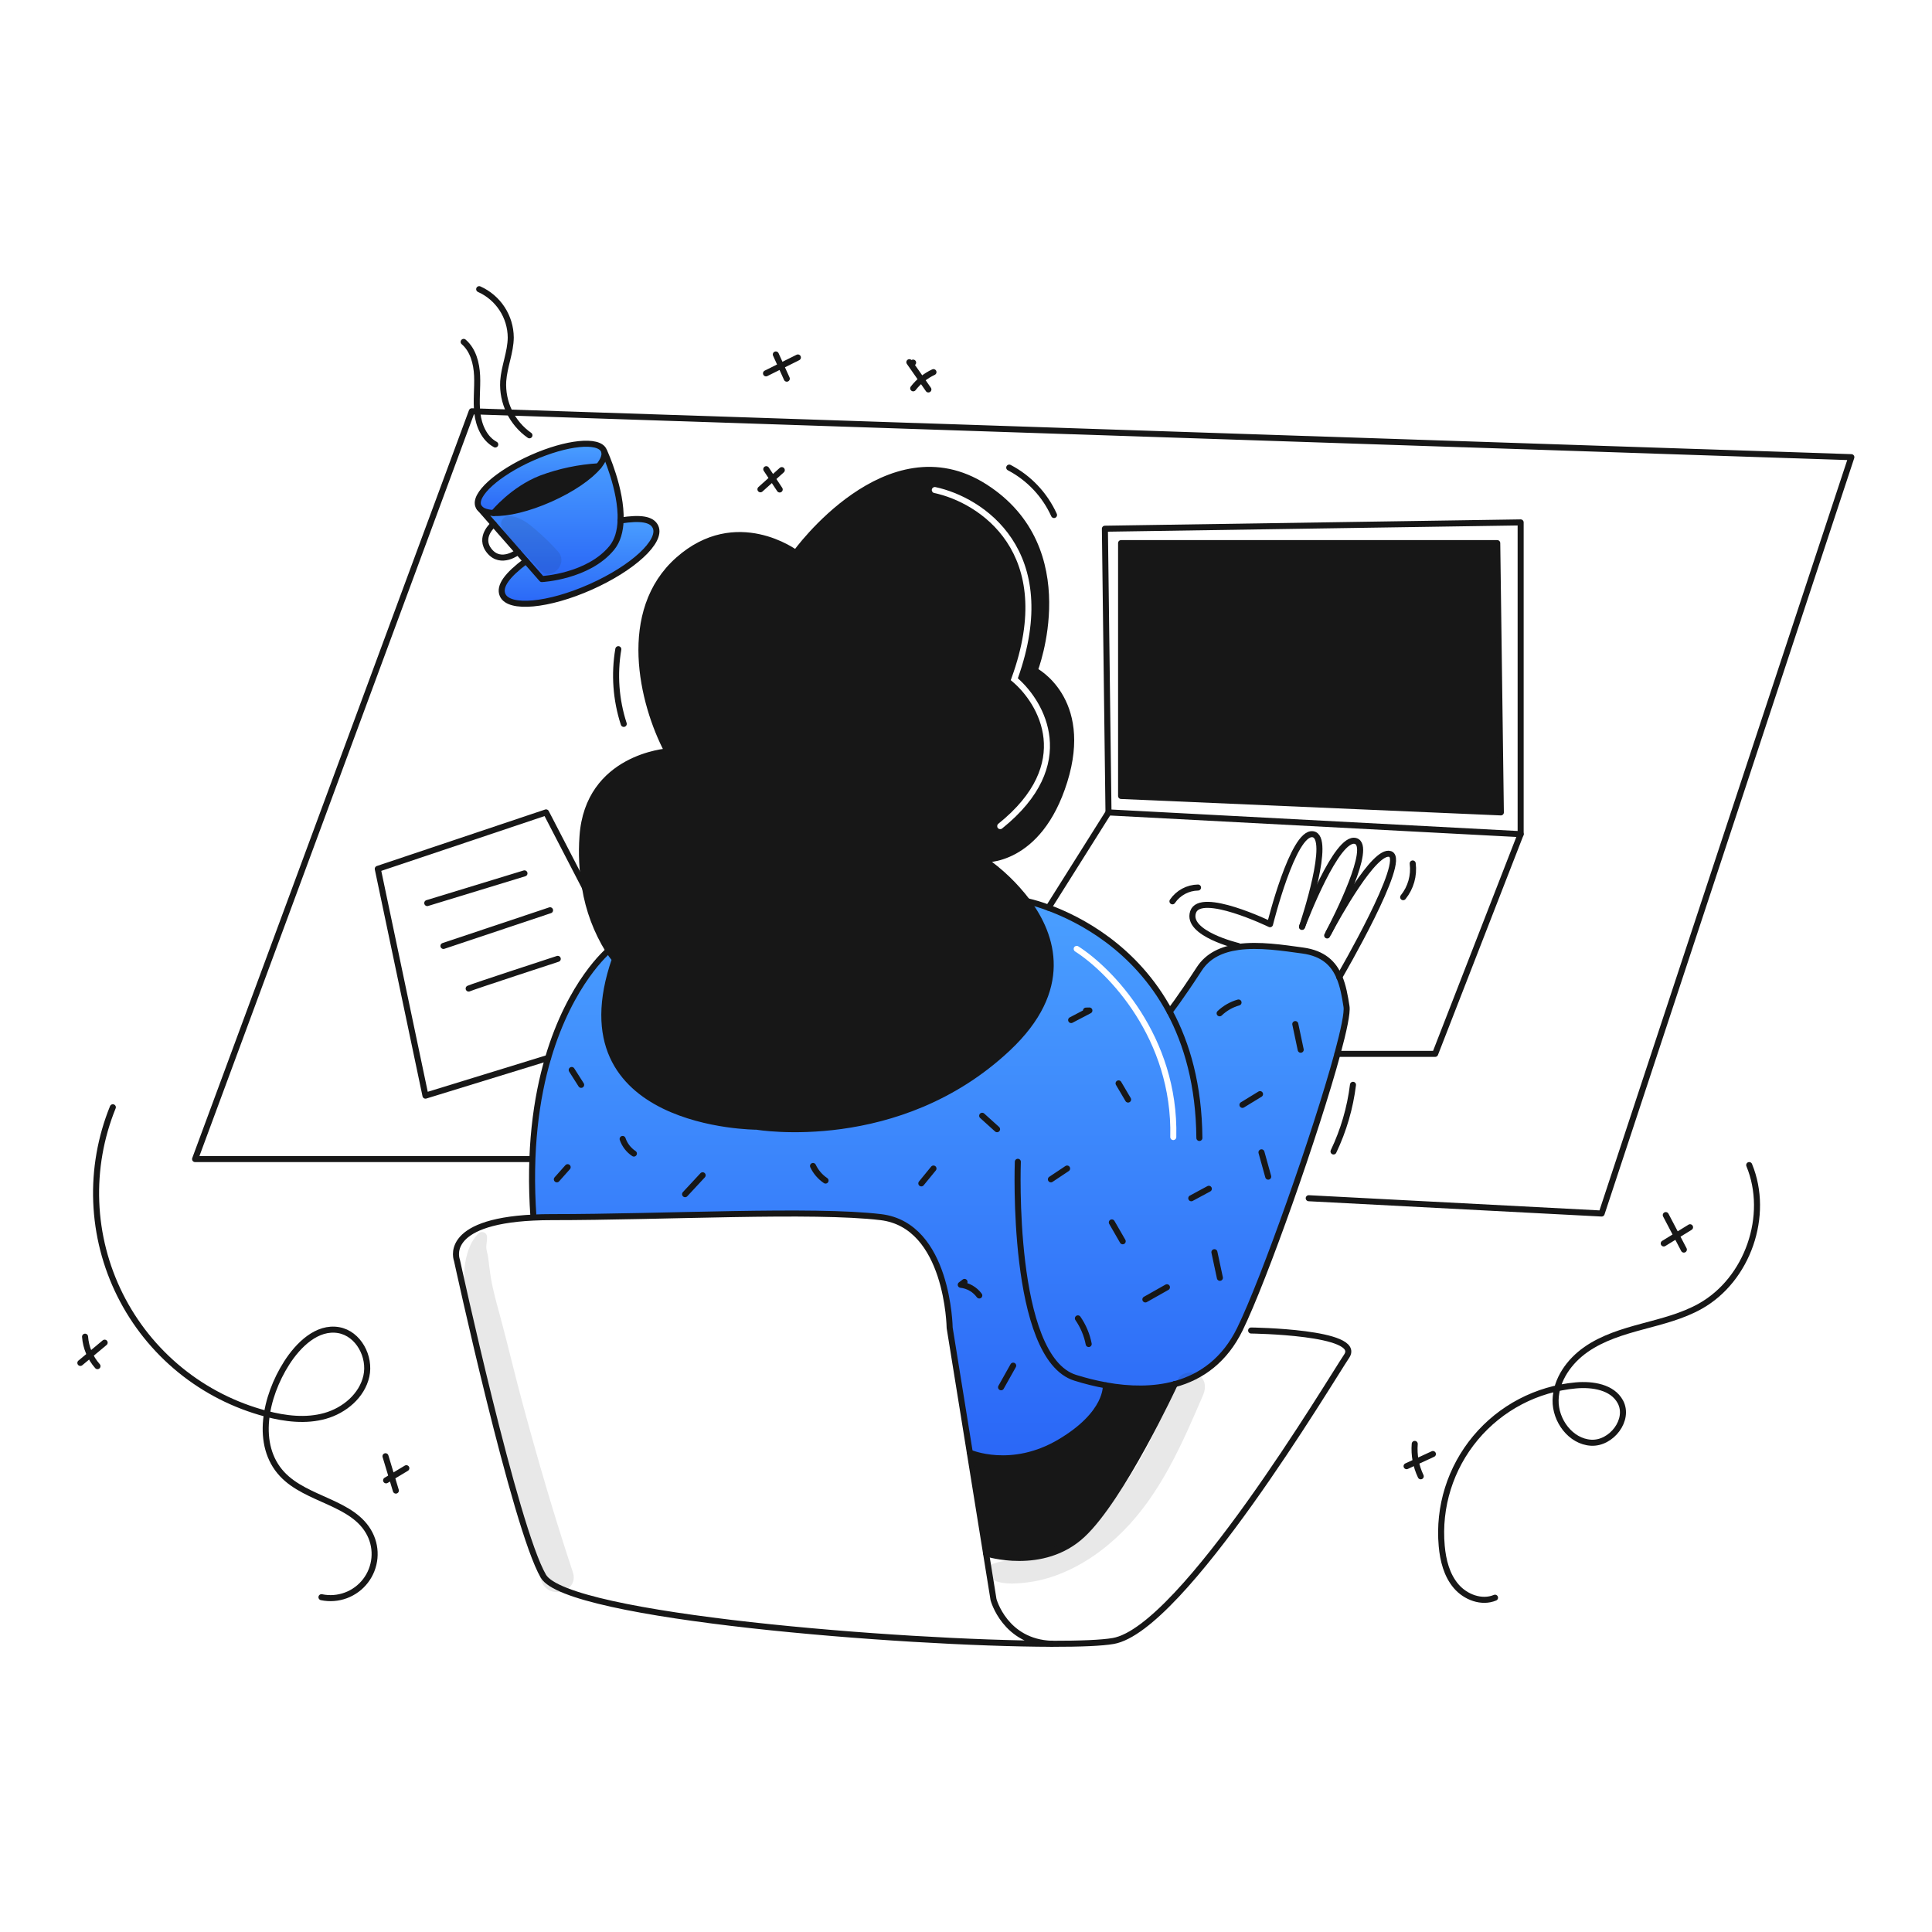 <svg width="960" height="960" viewBox="0 0 960 960" fill="none" xmlns="http://www.w3.org/2000/svg">
<g clip-path="url(#clip0_510_1393)">
<path fill-rule="evenodd" clip-rule="evenodd" d="M526.66 716.569C550.805 702.269 549.465 688.377 549.465 688.377C561.418 690.543 573.172 690.648 583.72 687.786L583.729 687.776C597.165 684.137 608.653 675.658 616.093 660.458C628.17 635.782 654.035 562.464 664.563 523.658C667.765 511.828 669.551 503.21 669.076 500.15C668.278 494.971 667.376 489.878 665.504 485.488V485.479C662.672 478.79 657.598 473.706 647.279 472.3C646.583 472.205 645.876 472.108 645.159 472.009C635.88 470.728 624.889 469.21 615.266 470.542C607.33 471.644 600.327 474.675 595.966 481.365C585.9 496.796 581.2 502.678 581.2 502.678C564.039 470.734 536.122 456.612 520.985 451.034C517.541 449.722 514.01 448.649 510.419 447.822C523.353 465.183 531.839 491.741 500.719 520.941C446.396 571.918 375.967 559.841 375.967 559.841C375.967 559.841 276.699 559.841 305.538 476.67C304.393 475.283 303.339 473.823 302.383 472.299C302.383 472.299 283.493 487.891 272.348 525.672C266.475 545.569 262.75 571.614 265.069 604.785L265.078 604.994C267.857 604.855 270.837 604.785 274.02 604.785C292.699 604.785 313.495 604.332 334.151 603.882C375.047 602.992 415.393 602.113 437.673 604.785C471.206 608.807 471.881 659.785 471.881 659.785L481.896 721.805C481.896 721.805 502.515 730.869 526.66 716.569ZM535.805 470.235C535.106 469.79 534.179 469.996 533.734 470.695C533.29 471.394 533.496 472.321 534.195 472.765C550.409 483.084 582.684 516.053 581.5 564.964C581.48 565.792 582.136 566.48 582.964 566.5C583.792 566.52 584.48 565.864 584.5 565.036C585.716 514.747 552.591 480.916 535.805 470.235Z" fill="url(#paint0_linear_510_1393)"/>
<path fill-rule="evenodd" clip-rule="evenodd" d="M528.893 388.142C541.636 347.226 514.136 333.135 514.136 333.135C514.136 333.135 537.61 272.766 489.32 241.913C441.03 211.06 395.42 274.781 395.42 274.781C395.42 274.781 365.907 252.641 337.068 278.135C308.229 303.629 318.957 349.239 331.699 373.383C331.699 373.383 292.123 376.063 289.444 415.639C288.838 424.117 289.249 432.638 290.669 441.019L290.679 441.028C292.479 452.122 296.457 462.75 302.385 472.3C303.341 473.823 304.395 475.283 305.54 476.671C276.701 559.842 375.969 559.842 375.969 559.842C375.969 559.842 446.398 571.92 500.721 520.942C531.839 491.742 523.353 465.184 510.421 447.823H510.411C504.312 439.78 496.966 432.765 488.652 427.042C488.652 427.042 516.15 429.058 528.893 388.142ZM464.811 242.033C464 241.861 463.204 242.379 463.033 243.189C462.861 244 463.379 244.796 464.189 244.967C475.317 247.323 490.608 254.747 500.263 269.292C509.866 283.76 514.064 305.534 502.591 336.986L502.231 337.972L503.034 338.648C509.663 344.226 517.242 354.447 518.533 366.917C519.811 379.266 514.955 394.175 496.061 409.33C495.415 409.848 495.312 410.792 495.83 411.439C496.348 412.085 497.292 412.188 497.939 411.67C517.445 396.025 522.922 380.184 521.517 366.608C520.177 353.657 512.603 343.093 505.761 337.039C517.052 305.404 512.897 282.9 502.762 267.633C492.575 252.286 476.516 244.51 464.811 242.033Z" fill="#171717"/>
<path d="M743.97 269.869L745.766 403.677L557.065 395.515V269.869H743.97Z" fill="#171717"/>
<path d="M583.719 687.789C583.319 688.663 557.36 744.44 537.833 762.627C518.164 780.966 489.972 771.882 489.972 771.882L481.899 721.806C481.899 721.806 502.518 730.88 526.663 716.57C550.808 702.26 549.468 688.378 549.468 688.378C561.417 690.544 573.171 690.649 583.719 687.789Z" fill="#171717"/>
<path d="M325.749 261.869C328.913 268.976 314.461 282.298 293.48 291.638C272.499 300.978 252.925 302.784 249.761 295.677C247.785 291.239 252.203 285.614 261.278 278.811L261.344 278.744L269.23 287.744C269.23 287.744 292.207 286.575 303.961 272.293C306.935 268.673 308.18 263.837 308.37 258.629C318.052 257.137 323.944 257.811 325.749 261.869Z" fill="url(#paint1_linear_510_1393)"/>
<path d="M308.37 258.628C308.18 263.836 306.935 268.672 303.961 272.292C292.207 286.574 269.231 287.743 269.231 287.743L261.344 278.743L257.391 274.243L245.291 260.437L238.591 252.788C239.903 254.07 242.231 254.764 245.291 254.897C252.091 255.197 262.509 252.769 273.417 247.913C284.325 243.057 293.105 236.948 297.429 231.693C299.586 229.071 300.641 226.657 300.289 224.728L300.413 224.709C300.413 224.709 308.949 243.273 308.37 258.628Z" fill="url(#paint2_linear_510_1393)"/>
<path d="M238.6 252.785C238.227 252.441 237.93 252.023 237.726 251.559C235.218 245.924 247.133 235.139 264.332 227.49C281.531 219.841 297.522 218.197 300.032 223.841C300.158 224.123 300.248 224.42 300.298 224.725C300.65 226.654 299.598 229.068 297.438 231.69C287.674 232.266 278.05 234.293 268.884 237.705C254.807 243.188 245.3 254.899 245.3 254.899C242.236 254.761 239.908 254.067 238.6 252.785Z" fill="url(#paint3_linear_510_1393)"/>
<path d="M268.879 237.706C278.045 234.295 287.669 232.267 297.433 231.691C293.109 236.946 284.333 243.056 273.421 247.911C262.509 252.766 252.1 255.2 245.3 254.9C245.3 254.9 254.807 243.189 268.879 237.706Z" fill="#171717"/>
<path d="M290.667 441.021C289.247 432.64 288.836 424.119 289.442 415.641C292.121 376.065 331.697 373.385 331.697 373.385C318.955 349.241 308.227 303.631 337.066 278.137C365.905 252.643 395.418 274.783 395.418 274.783C395.418 274.783 441.028 211.062 489.318 241.915C537.608 272.768 514.137 333.135 514.137 333.135C514.137 333.135 541.637 347.226 528.894 388.142C516.151 429.058 488.653 427.042 488.653 427.042C496.967 432.765 504.313 439.78 510.412 447.823" stroke="#171717" stroke-width="3" stroke-linecap="round" stroke-linejoin="round"/>
<path d="M510.421 447.824C523.353 465.185 531.839 491.743 500.721 520.943C446.398 571.921 375.969 559.843 375.969 559.843C375.969 559.843 276.701 559.843 305.54 476.672C304.395 475.285 303.341 473.825 302.385 472.301C296.457 462.752 292.479 452.124 290.679 441.029" stroke="#171717" stroke-width="3" stroke-linecap="round" stroke-linejoin="round"/>
<path d="M302.383 472.299C302.383 472.299 283.493 487.891 272.348 525.672C266.475 545.572 262.748 571.614 265.069 604.785" stroke="#171717" stroke-width="3" stroke-linecap="round" stroke-linejoin="round"/>
<path d="M510.411 447.824H510.421C514.013 448.651 517.543 449.724 520.987 451.036C536.124 456.614 564.041 470.736 581.202 502.68C589.82 518.719 595.74 539.243 595.968 565.441" stroke="#171717" stroke-width="3" stroke-linecap="round" stroke-linejoin="round"/>
<path d="M665.499 485.481C662.667 478.792 657.593 473.708 647.274 472.302C637.582 470.981 625.628 469.109 615.261 470.544C607.327 471.644 600.324 474.677 595.961 481.367C585.904 496.8 581.199 502.68 581.199 502.68" stroke="#171717" stroke-width="3" stroke-linecap="round" stroke-linejoin="round"/>
<path d="M583.729 687.778C597.165 684.139 608.653 675.663 616.093 660.46C628.17 635.783 654.035 562.465 664.562 523.66C667.763 511.83 669.551 503.212 669.076 500.152C668.276 494.973 667.376 489.88 665.504 485.49" stroke="#171717" stroke-width="3" stroke-linecap="round" stroke-linejoin="round"/>
<path d="M505.755 577.289C505.755 577.289 502.069 674.542 534.262 684.605C539.246 686.174 544.322 687.434 549.462 688.377C561.415 690.543 573.169 690.648 583.717 687.788" stroke="#171717" stroke-width="3" stroke-linecap="round" stroke-linejoin="round"/>
<path d="M522.555 816.787C448.639 816.607 281.793 803.437 269.991 783.198C255.909 759.053 227.061 626.253 227.061 626.253C227.061 626.253 219.317 607.172 265.078 604.999C267.853 604.857 270.834 604.788 274.02 604.79C329.683 604.79 404.141 600.762 437.673 604.79C471.205 608.818 471.881 659.79 471.881 659.79L481.896 721.81L489.973 771.886L493.673 794.833C493.673 794.833 499.28 815.933 522.55 816.792" stroke="#171717" stroke-width="3" stroke-linecap="round" stroke-linejoin="round"/>
<path d="M522.555 816.787H522.631" stroke="#171717" stroke-width="3" stroke-linecap="round" stroke-linejoin="round"/>
<path d="M621.68 661.125C621.68 661.125 677.28 661.8 669.152 673.867C661.024 685.934 587.552 809.357 553.19 815.391C547.64 816.369 536.865 816.816 522.631 816.791" stroke="#171717" stroke-width="3" stroke-linecap="round" stroke-linejoin="round"/>
<path d="M263.225 575.94H96.939L234.443 204.363L919.929 227.168L795.842 602.993L650.299 595.391" stroke="#171717" stroke-width="3" stroke-linecap="round" stroke-linejoin="round"/>
<path d="M659.46 464.823C659.471 464.803 659.484 464.784 659.498 464.766C659.546 464.661 659.698 464.385 659.916 463.966C659.992 463.814 660.078 463.653 660.173 463.472C664.088 456.156 682.968 421.758 690.76 424.352C699.407 427.231 666.06 484.538 665.504 485.479V485.488" stroke="#171717" stroke-width="3" stroke-linecap="round" stroke-linejoin="round"/>
<path d="M646.945 460.576C646.946 460.568 646.95 460.562 646.955 460.557V460.548C646.959 460.531 646.965 460.515 646.974 460.5C646.987 460.473 646.996 460.444 647.002 460.415C648.123 457.469 664.267 415.289 673.551 417.874C682.16 420.274 664.039 456.044 660.172 463.474" stroke="#171717" stroke-width="3" stroke-linecap="round" stroke-linejoin="round"/>
<path d="M615.19 470.03C615.19 470.03 589.259 463.93 592.832 453.202C596.405 442.474 631.068 459.235 631.068 459.235C631.068 459.235 642.468 413.179 652.305 414.519C661.798 415.811 647.991 457.458 647.005 460.419" stroke="#171717" stroke-width="3" stroke-linecap="round" stroke-linejoin="round"/>
<path d="M664.552 523.66H664.562H713.117L755.601 414.491V259.58L549.017 262.715L550.804 403.678L520.986 451.036" stroke="#171717" stroke-width="3" stroke-linecap="round" stroke-linejoin="round"/>
<path d="M550.805 403.678L755.602 414.491" stroke="#171717" stroke-width="3" stroke-linecap="round" stroke-linejoin="round"/>
<path d="M557.065 269.869V395.515L745.766 403.677L743.97 269.869H557.065Z" stroke="#171717" stroke-width="3" stroke-linecap="round" stroke-linejoin="round"/>
<path d="M290.677 441.03L290.667 441.021L271.331 403.678L187.713 431.737L211.411 544.422L272.348 525.675" stroke="#171717" stroke-width="3" stroke-linecap="round" stroke-linejoin="round"/>
<path d="M238.6 252.785C238.227 252.441 237.93 252.023 237.726 251.559C235.218 245.924 247.133 235.139 264.332 227.49C281.531 219.841 297.522 218.197 300.032 223.841C300.158 224.123 300.248 224.42 300.298 224.725C300.65 226.654 299.598 229.068 297.438 231.69C293.114 236.945 284.338 243.055 273.426 247.91C262.514 252.765 252.1 255.199 245.3 254.899C242.236 254.761 239.908 254.067 238.6 252.785Z" stroke="#171717" stroke-width="3" stroke-linecap="round" stroke-linejoin="round"/>
<path d="M238.234 252.376L238.595 252.785L245.295 260.434L257.395 274.24L261.348 278.74L269.235 287.74C269.235 287.74 292.211 286.571 303.965 272.289C306.939 268.669 308.184 263.833 308.374 258.625C308.953 243.27 300.421 224.703 300.421 224.703" stroke="#171717" stroke-width="3" stroke-linecap="round" stroke-linejoin="round"/>
<path d="M308.3 258.639C308.319 258.639 308.348 258.629 308.367 258.629C318.049 257.138 323.941 257.812 325.746 261.87C328.91 268.977 314.458 282.299 293.477 291.639C272.496 300.979 252.922 302.785 249.758 295.678C247.782 291.24 252.2 285.615 261.275 278.812" stroke="#171717" stroke-width="3" stroke-linecap="round" stroke-linejoin="round"/>
<path d="M245.3 260.434C245.3 260.434 237.452 266.895 243.238 273.87C249.024 280.845 257.396 274.24 257.396 274.24" stroke="#171717" stroke-width="3" stroke-linecap="round" stroke-linejoin="round"/>
<path d="M245.3 254.899C245.3 254.899 254.812 243.193 268.884 237.71C278.05 234.299 287.674 232.271 297.438 231.695" stroke="#171717" stroke-width="3" stroke-linecap="round" stroke-linejoin="round"/>
<path d="M212.304 448.726L260.603 433.969" stroke="#171717" stroke-width="3" stroke-linecap="round" stroke-linejoin="round"/>
<path d="M220.352 470.031L273.317 452.309" stroke="#171717" stroke-width="3" stroke-linecap="round" stroke-linejoin="round"/>
<path d="M232.876 491.21C234.662 490.316 277.146 476.453 277.146 476.453" stroke="#171717" stroke-width="3" stroke-linecap="round" stroke-linejoin="round"/>
<path d="M489.973 771.882C489.973 771.882 518.165 780.966 537.834 762.627C557.361 744.44 583.321 688.663 583.72 687.789L583.729 687.779" stroke="#171717" stroke-width="3" stroke-linecap="round" stroke-linejoin="round"/>
<path d="M481.899 721.805C481.899 721.805 502.518 730.879 526.663 716.569C550.808 702.259 549.468 688.377 549.468 688.377" stroke="#171717" stroke-width="3" stroke-linecap="round" stroke-linejoin="round"/>
<path d="M662.622 572.157C667.61 561.711 670.875 550.526 672.292 539.037" stroke="#171717" stroke-width="3" stroke-linecap="round" stroke-linejoin="round"/>
<path d="M309.935 359.7C306.045 347.728 305.12 334.99 307.241 322.582" stroke="#171717" stroke-width="3" stroke-linecap="round" stroke-linejoin="round"/>
<path d="M263.077 216.304C258.79 213.3 255.343 209.25 253.062 204.539C250.781 199.827 249.742 194.611 250.044 189.385C250.55 182.052 253.725 175.046 253.789 167.696C253.753 162.611 252.254 157.644 249.472 153.387C246.69 149.13 242.742 145.764 238.1 143.689" stroke="#171717" stroke-width="3" stroke-linecap="round" stroke-linejoin="round"/>
<path d="M246.09 220.855C240.633 217.896 237.912 211.478 237.19 205.313C236.468 199.148 237.348 192.906 237.07 186.705C236.792 180.504 235.097 173.93 230.39 169.883" stroke="#171717" stroke-width="3" stroke-linecap="round" stroke-linejoin="round"/>
<path d="M523.737 255.91C519.154 245.796 511.322 237.503 501.486 232.35" stroke="#171717" stroke-width="3" stroke-linecap="round" stroke-linejoin="round"/>
<path d="M646.314 521.605L643.621 508.863" stroke="#171717" stroke-width="3" stroke-linecap="round" stroke-linejoin="round"/>
<path d="M606.026 503.505C608.669 500.973 611.894 499.13 615.417 498.139" stroke="#171717" stroke-width="3" stroke-linecap="round" stroke-linejoin="round"/>
<path d="M617.362 549.004L626.097 543.664" stroke="#171717" stroke-width="3" stroke-linecap="round" stroke-linejoin="round"/>
<path d="M630.173 584.664L626.819 572.59" stroke="#171717" stroke-width="3" stroke-linecap="round" stroke-linejoin="round"/>
<path d="M591.941 595.4L600.661 590.705" stroke="#171717" stroke-width="3" stroke-linecap="round" stroke-linejoin="round"/>
<path d="M606.155 634.94L603.432 622.205" stroke="#171717" stroke-width="3" stroke-linecap="round" stroke-linejoin="round"/>
<path d="M569.127 645.681L579.849 639.629" stroke="#171717" stroke-width="3" stroke-linecap="round" stroke-linejoin="round"/>
<path d="M540.966 667.834C540.079 663.26 538.251 658.921 535.6 655.09" stroke="#171717" stroke-width="3" stroke-linecap="round" stroke-linejoin="round"/>
<path d="M557.862 616.784L552.462 607.412" stroke="#171717" stroke-width="3" stroke-linecap="round" stroke-linejoin="round"/>
<path d="M522.186 586.005L530.235 580.639" stroke="#171717" stroke-width="3" stroke-linecap="round" stroke-linejoin="round"/>
<path d="M560.543 546.357L555.813 538.328" stroke="#171717" stroke-width="3" stroke-linecap="round" stroke-linejoin="round"/>
<path d="M532.247 506.858L541.312 502.117L539.625 502.163" stroke="#171717" stroke-width="3" stroke-linecap="round" stroke-linejoin="round"/>
<path d="M495.437 561.099L488.037 554.42" stroke="#171717" stroke-width="3" stroke-linecap="round" stroke-linejoin="round"/>
<path d="M497.425 689.328L503.447 678.588" stroke="#171717" stroke-width="3" stroke-linecap="round" stroke-linejoin="round"/>
<path d="M486.6 643.716C485.516 642.241 484.138 641.007 482.553 640.091C480.968 639.176 479.211 638.599 477.392 638.397L479.263 636.979" stroke="#171717" stroke-width="3" stroke-linecap="round" stroke-linejoin="round"/>
<path d="M457.8 588.017L463.836 580.639" stroke="#171717" stroke-width="3" stroke-linecap="round" stroke-linejoin="round"/>
<path d="M410.21 586.62C407.521 584.807 405.371 582.302 403.985 579.369" stroke="#171717" stroke-width="3" stroke-linecap="round" stroke-linejoin="round"/>
<path d="M340.418 593.382L349.137 583.992" stroke="#171717" stroke-width="3" stroke-linecap="round" stroke-linejoin="round"/>
<path d="M314.974 573.194C312.359 571.464 310.391 568.914 309.381 565.945" stroke="#171717" stroke-width="3" stroke-linecap="round" stroke-linejoin="round"/>
<path d="M276.699 586.004L282.065 579.967" stroke="#171717" stroke-width="3" stroke-linecap="round" stroke-linejoin="round"/>
<path d="M288.771 539.054L284.076 531.676" stroke="#171717" stroke-width="3" stroke-linecap="round" stroke-linejoin="round"/>
<path d="M387.43 243.221L380.753 233.139" stroke="#171717" stroke-width="3" stroke-linecap="round" stroke-linejoin="round"/>
<path d="M377.857 243.126L388.463 233.596" stroke="#171717" stroke-width="3" stroke-linecap="round" stroke-linejoin="round"/>
<path d="M453.771 192.955C456.437 189.511 459.886 186.752 463.832 184.906" stroke="#171717" stroke-width="3" stroke-linecap="round" stroke-linejoin="round"/>
<path d="M461.311 193.513L451.854 179.973C451.935 180.143 452.058 180.29 452.212 180.399C452.365 180.508 452.544 180.576 452.732 180.596C452.919 180.617 453.109 180.588 453.282 180.514C453.455 180.44 453.607 180.322 453.721 180.173" stroke="#171717" stroke-width="3" stroke-linecap="round" stroke-linejoin="round"/>
<path d="M697.223 445.8C699.1 443.471 700.488 440.787 701.303 437.908C702.117 435.03 702.342 432.016 701.964 429.049" stroke="#171717" stroke-width="3" stroke-linecap="round" stroke-linejoin="round"/>
<path d="M582.59 447.86C584.003 445.784 585.894 444.079 588.105 442.888C590.315 441.697 592.779 441.054 595.29 441.016" stroke="#171717" stroke-width="3" stroke-linecap="round" stroke-linejoin="round"/>
<path d="M56.066 550.193C50.008 565.111 47.197 581.148 47.82 597.236C48.444 613.325 52.486 629.096 59.68 643.5C66.873 657.905 77.052 670.612 89.539 680.776C102.026 690.939 116.535 698.327 132.1 702.446C141.718 704.992 151.993 706.246 161.568 703.546C171.143 700.846 179.863 693.532 182.037 683.824C184.211 674.116 178.093 662.664 168.295 660.936C157.614 659.053 148.251 668.174 142.424 677.321C131.768 694.051 126.651 717.977 140.181 732.482C152.381 745.566 175.702 746.301 183.787 762.262C185.654 765.948 186.442 770.086 186.06 774.2C185.678 778.314 184.142 782.236 181.629 785.515C179.115 788.794 175.727 791.296 171.854 792.734C167.98 794.171 163.78 794.486 159.736 793.64" stroke="#171717" stroke-width="3" stroke-linecap="round" stroke-linejoin="round"/>
<path d="M742.871 793.889C736.243 796.689 728.201 793.636 723.532 788.162C718.863 782.688 717.021 775.332 716.38 768.162C714.644 748.751 720.687 729.445 733.181 714.488C745.674 699.531 763.595 690.147 783.005 688.399C791.305 687.651 801.155 689.19 805.123 696.514C809.959 705.443 800.699 717.482 790.563 716.875C780.427 716.268 772.736 705.821 772.963 695.67C773.19 685.519 779.781 676.342 788.11 670.534C796.439 664.726 806.374 661.754 816.178 659.113C825.982 656.472 835.984 654.02 844.841 649.054C868.441 635.82 879.507 603.927 869.17 578.92" stroke="#171717" stroke-width="3" stroke-linecap="round" stroke-linejoin="round"/>
<path d="M826.699 617.865L839.778 609.816" stroke="#171717" stroke-width="3" stroke-linecap="round" stroke-linejoin="round"/>
<path d="M836.7 620.915L827.718 603.773" stroke="#171717" stroke-width="3" stroke-linecap="round" stroke-linejoin="round"/>
<path d="M698.924 728.535L712 722.5" stroke="#171717" stroke-width="3" stroke-linecap="round" stroke-linejoin="round"/>
<path d="M705.96 733.569C703.56 728.56 702.53 723.005 702.975 717.469" stroke="#171717" stroke-width="3" stroke-linecap="round" stroke-linejoin="round"/>
<path d="M191.851 735.577L201.912 729.541" stroke="#171717" stroke-width="3" stroke-linecap="round" stroke-linejoin="round"/>
<path d="M196.7 740.665L191.548 723.6" stroke="#171717" stroke-width="3" stroke-linecap="round" stroke-linejoin="round"/>
<path d="M39.93 677.224L52 667.164" stroke="#171717" stroke-width="3" stroke-linecap="round" stroke-linejoin="round"/>
<path d="M48.436 678.829C44.831 674.759 42.663 669.616 42.265 664.193" stroke="#171717" stroke-width="3" stroke-linecap="round" stroke-linejoin="round"/>
<path d="M390.95 188.158L385.5 176.125" stroke="#171717" stroke-width="3" stroke-linecap="round" stroke-linejoin="round"/>
<path d="M380.63 185.515L396.469 177.623" stroke="#171717" stroke-width="3" stroke-linecap="round" stroke-linejoin="round"/>
<g opacity="0.1">
<path d="M249.121 261.313C250.837 266.04 254.29 268.973 257.832 272.362C261.423 275.797 264.864 279.415 268.175 283.12C273.694 289.296 282.752 280.187 277.257 274.038C273.787 270.143 270.052 266.492 266.08 263.11C262.088 259.721 258.305 256.763 252.918 256.328C252.312 256.332 251.716 256.474 251.174 256.744C250.632 257.015 250.16 257.406 249.793 257.887C249.426 258.368 249.174 258.928 249.057 259.522C248.94 260.116 248.961 260.728 249.118 261.313H249.121Z" fill="#171717"/>
</g>
<g opacity="0.1">
<path d="M492.031 784.157C496.795 787.575 504.117 786.993 509.654 786.391C515.443 785.719 521.119 784.286 526.533 782.127C538.333 777.519 549.019 769.893 557.933 760.959C576.768 742.09 587.541 717.137 597.882 693.014C599.46 689.334 598.948 685.165 595.242 682.945C592.168 681.103 586.726 681.932 585.173 685.585C575.817 707.592 566.25 730.551 550.057 748.545C542.586 756.936 533.56 763.801 523.478 768.76C518.536 771.147 513.347 772.985 508.005 774.239C502.819 775.485 496.805 775.254 492.027 777.681C489.303 779.065 489.91 782.638 492.027 784.157H492.031Z" fill="#171717"/>
</g>
<g opacity="0.1">
<path d="M237.786 612.855C233.353 617.183 231.533 623.843 230.84 629.774C230.018 636.806 231.481 643.939 232.714 650.874C235.434 666.161 238.991 681.244 242.742 696.307C250.232 726.381 259.194 756.094 268.996 785.49C272.281 795.341 287.939 791.126 284.636 781.179C275.37 753.279 267.164 725.085 259.503 696.709C255.717 682.685 252.417 668.536 248.647 654.509C246.914 648.059 245.026 641.587 243.924 634.99C243.342 631.506 243.001 628.074 242.534 624.59C242.298 622.832 241.592 621.343 241.634 619.519C241.676 617.84 242.083 616.319 242.023 614.619C242.009 614.134 241.856 613.663 241.581 613.263C241.305 612.863 240.92 612.551 240.472 612.365C240.023 612.179 239.531 612.127 239.053 612.216C238.576 612.304 238.134 612.528 237.782 612.862L237.786 612.855Z" fill="#171717"/>
</g>
</g>
<defs>
<linearGradient id="paint0_linear_510_1393" x1="466.761" y1="447.822" x2="466.761" y2="724.638" gradientUnits="userSpaceOnUse">
<stop stop-color="#4A9FFF"/>
<stop offset="1" stop-color="#2A67F7"/>
</linearGradient>
<linearGradient id="paint1_linear_510_1393" x1="287.74" y1="257.902" x2="287.74" y2="300.019" gradientUnits="userSpaceOnUse">
<stop stop-color="#4A9FFF"/>
<stop offset="1" stop-color="#2A67F7"/>
</linearGradient>
<linearGradient id="paint2_linear_510_1393" x1="273.494" y1="224.709" x2="273.494" y2="287.743" gradientUnits="userSpaceOnUse">
<stop stop-color="#4A9FFF"/>
<stop offset="1" stop-color="#2A67F7"/>
</linearGradient>
<linearGradient id="paint3_linear_510_1393" x1="268.879" y1="220.484" x2="268.879" y2="254.899" gradientUnits="userSpaceOnUse">
<stop stop-color="#4A9FFF"/>
<stop offset="1" stop-color="#2A67F7"/>
</linearGradient>
<clipPath id="clip0_510_1393">
<rect width="884" height="677" fill="white" transform="translate(38 142)"/>
</clipPath>
</defs>
</svg>

